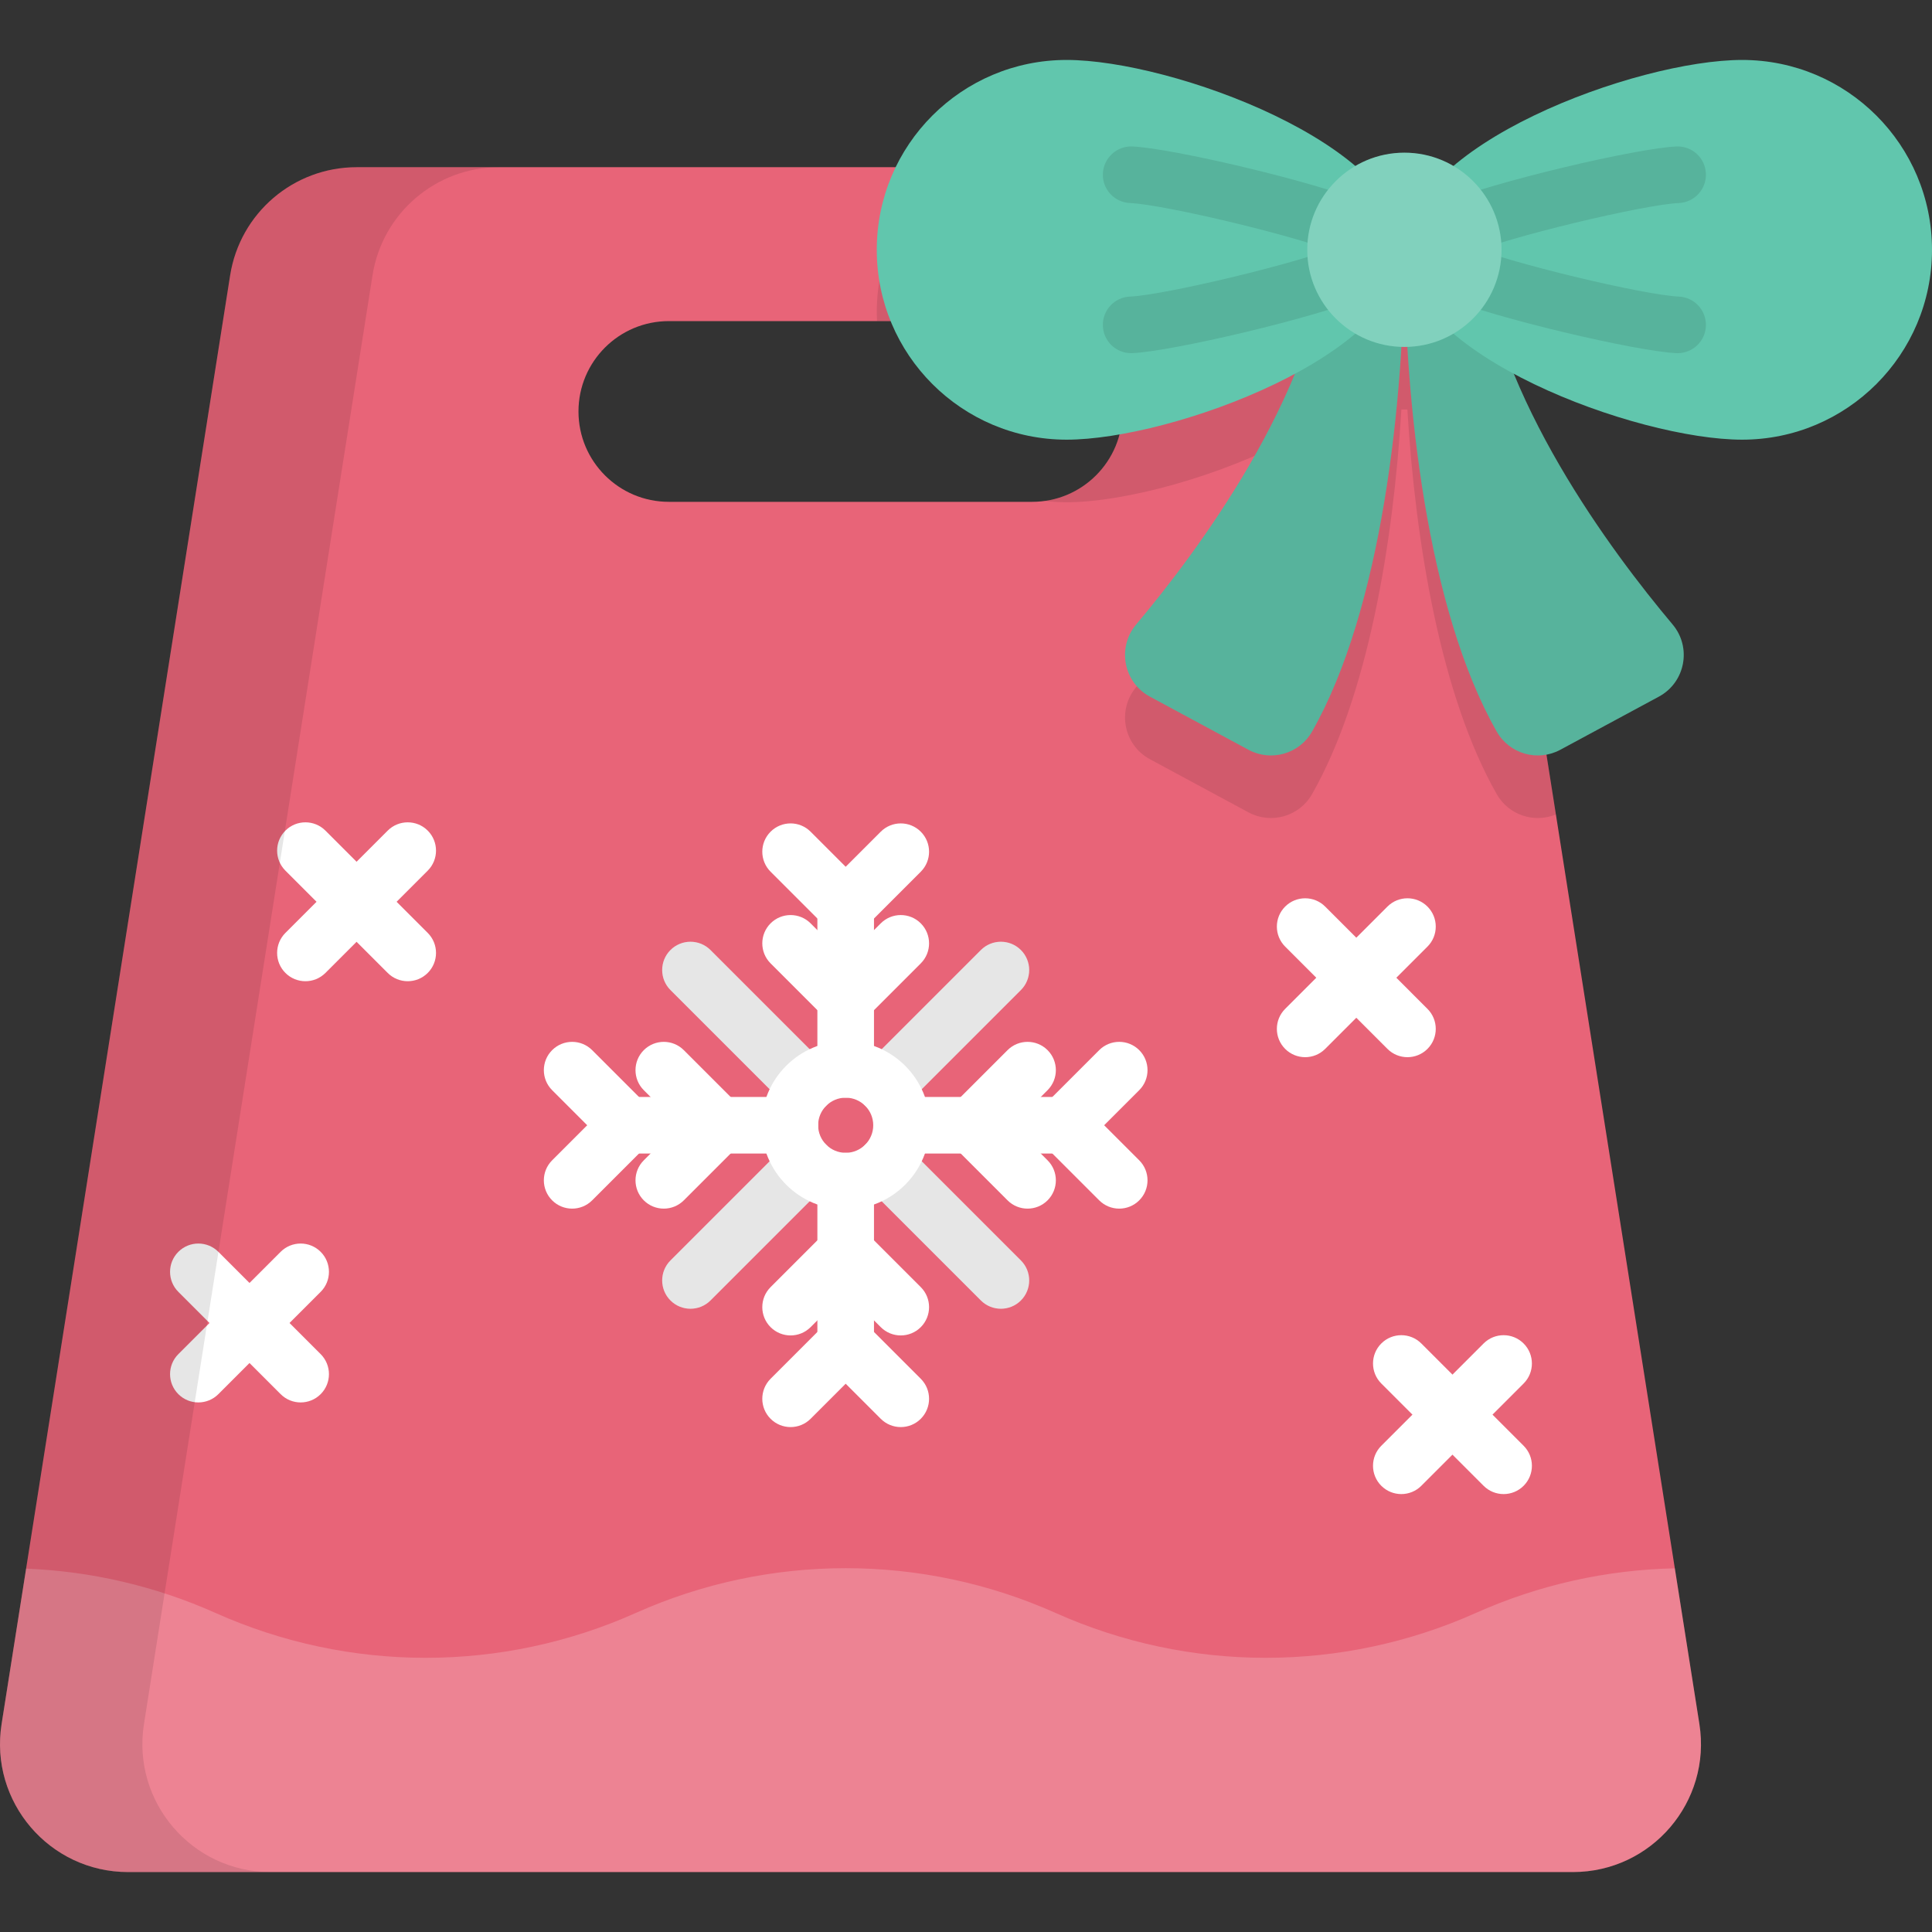 <?xml version="1.0" encoding="iso-8859-1"?>
<!-- Generator: Adobe Illustrator 19.0.0, SVG Export Plug-In . SVG Version: 6.00 Build 0)  -->
<svg version="1.1" id="Capa_1" xmlns="http://www.w3.org/2000/svg" xmlns:xlink="http://www.w3.org/1999/xlink" x="0px" y="0px"
	 viewBox="0 0 512 512" style="enable-background:new 0 0 512 512;" xml:space="preserve">
<rect x="0" y="0" width="512" height="512" fill="#333333" stroke="none"/>
<path style="fill:#E86478;" d="M450.357,456.889l-60.569-383.93c-2.603-16.497-16.821-28.648-33.522-28.648H94.513
	c-16.701,0-30.919,12.151-33.522,28.648L0.422,456.889c-3.249,20.597,12.67,39.225,33.522,39.225h382.891
	C437.687,496.113,453.607,477.485,450.357,456.889z M273.53,132.991h-96.28c-13.225,0-23.946-10.721-23.946-23.947
	s10.721-23.947,23.946-23.947h96.28c13.225,0,23.947,10.721,23.947,23.947S286.755,132.991,273.53,132.991z"/>
<g>
	<path style="opacity:0.2;fill:#FFFFFF;enable-background:new    ;" d="M450.357,456.888l-6.51-41.266
		c-18.006,0.382-35.954,4.324-52.76,11.839l0,0c-35.415,15.836-75.899,15.836-111.314,0l0,0c-35.415-15.836-75.899-15.836-111.314,0
		l0,0c-35.415,15.836-75.899,15.836-111.314,0l0,0c-16.017-7.162-33.072-11.074-50.224-11.757l-6.497,41.184
		c-3.249,20.597,12.67,39.225,33.522,39.225h382.891C437.687,496.113,453.607,477.485,450.357,456.888z"/>
	<path style="fill:#FFFFFF;" d="M108.049,260.034c-1.919,0-3.839-0.732-5.303-2.196l-27.109-27.109
		c-2.929-2.93-2.929-7.678,0-10.607c2.929-2.928,7.678-2.928,10.607,0l27.109,27.109c2.929,2.93,2.929,7.678,0,10.607
		C111.888,259.302,109.968,260.034,108.049,260.034z"/>
	<path style="fill:#FFFFFF;" d="M80.94,260.034c-1.919,0-3.839-0.732-5.303-2.196c-2.929-2.93-2.929-7.678,0-10.607l27.109-27.109
		c2.929-2.928,7.678-2.928,10.606,0c2.929,2.93,2.929,7.678,0,10.607l-27.109,27.109C84.779,259.302,82.859,260.034,80.94,260.034z"
		/>
	<path style="fill:#FFFFFF;" d="M372.991,280.164c-1.92,0-3.839-0.732-5.304-2.197l-27.108-27.109
		c-2.929-2.929-2.929-7.677,0.001-10.606c2.929-2.929,7.678-2.928,10.606,0.001l27.108,27.109c2.929,2.929,2.929,7.677-0.001,10.607
		C376.83,279.432,374.91,280.164,372.991,280.164z"/>
	<path style="fill:#FFFFFF;" d="M345.883,280.164c-1.919,0-3.839-0.732-5.303-2.196c-2.93-2.93-2.93-7.678-0.001-10.607
		l27.108-27.109c2.93-2.93,7.679-2.929,10.606-0.001c2.93,2.93,2.93,7.678,0.001,10.606l-27.108,27.109
		C349.722,279.432,347.802,280.164,345.883,280.164z"/>
	<path style="fill:#FFFFFF;" d="M398.472,395.947c-1.919,0-3.839-0.732-5.303-2.196l-27.109-27.108
		c-2.93-2.929-2.93-7.678-0.001-10.607c2.93-2.93,7.679-2.929,10.606-0.001l27.109,27.108c2.93,2.929,2.93,7.678,0.001,10.606
		C402.311,395.215,400.391,395.947,398.472,395.947z"/>
	<path style="fill:#FFFFFF;" d="M371.362,395.947c-1.92,0-3.839-0.732-5.304-2.197c-2.929-2.929-2.929-7.678,0.001-10.606
		l27.109-27.108c2.929-2.929,7.678-2.928,10.607,0.001c2.929,2.929,2.929,7.678-0.001,10.607l-27.109,27.108
		C375.201,395.215,373.281,395.947,371.362,395.947z"/>
	<path style="fill:#FFFFFF;" d="M79.676,371.659c-1.92,0-3.839-0.732-5.303-2.196l-27.109-27.109c-2.929-2.93-2.929-7.678,0-10.607
		c2.929-2.928,7.678-2.928,10.606,0l27.109,27.109c2.929,2.93,2.929,7.678,0,10.607C83.515,370.927,81.596,371.659,79.676,371.659z"
		/>
	<path style="fill:#FFFFFF;" d="M52.567,371.659c-1.92,0-3.839-0.732-5.303-2.196c-2.929-2.93-2.929-7.678,0-10.607l27.109-27.109
		c2.929-2.928,7.678-2.928,10.606,0c2.929,2.93,2.929,7.678,0,10.607L57.87,369.463C56.406,370.927,54.487,371.659,52.567,371.659z"
		/>
	<path style="fill:#FFFFFF;" d="M213.647,295.233c-1.919,0-3.839-0.732-5.303-2.196l-30.665-30.664
		c-2.929-2.93-2.929-7.678,0-10.607c2.929-2.928,7.678-2.928,10.606,0l30.665,30.664c2.929,2.93,2.929,7.678,0,10.607
		C217.486,294.501,215.567,295.233,213.647,295.233z"/>
	<path style="fill:#FFFFFF;" d="M182.983,346.833c-1.919,0-3.839-0.732-5.303-2.196c-2.929-2.93-2.929-7.678,0-10.607l30.665-30.664
		c2.929-2.929,7.678-2.927,10.606,0c2.929,2.93,2.929,7.678,0,10.608l-30.665,30.664
		C186.822,346.101,184.902,346.833,182.983,346.833z"/>
	<path style="fill:#FFFFFF;" d="M265.247,346.833c-1.919,0-3.839-0.732-5.304-2.196l-30.664-30.664
		c-2.929-2.93-2.929-7.678,0-10.608c2.929-2.928,7.678-2.928,10.606,0l30.665,30.664c2.929,2.93,2.929,7.678,0,10.607
		C269.086,346.101,267.166,346.833,265.247,346.833z"/>
	<path style="fill:#FFFFFF;" d="M234.582,295.233c-1.919,0-3.839-0.732-5.303-2.196c-2.929-2.93-2.929-7.678,0-10.607l30.664-30.664
		c2.931-2.929,7.679-2.927,10.607,0c2.929,2.93,2.929,7.678,0,10.607l-30.665,30.664
		C238.421,294.501,236.501,295.233,234.582,295.233z"/>
</g>
<g style="opacity:0.1;">
	<path d="M213.647,295.233c-1.919,0-3.839-0.732-5.303-2.196l-30.665-30.664c-2.929-2.93-2.929-7.678,0-10.607
		c2.929-2.928,7.678-2.928,10.606,0l30.665,30.664c2.929,2.93,2.929,7.678,0,10.607
		C217.486,294.501,215.567,295.233,213.647,295.233z"/>
	<path d="M182.983,346.833c-1.919,0-3.839-0.732-5.303-2.196c-2.929-2.93-2.929-7.678,0-10.607l30.665-30.664
		c2.929-2.929,7.678-2.927,10.606,0c2.929,2.93,2.929,7.678,0,10.608l-30.665,30.664
		C186.822,346.101,184.902,346.833,182.983,346.833z"/>
	<path d="M265.247,346.833c-1.919,0-3.839-0.732-5.304-2.196l-30.664-30.664c-2.929-2.93-2.929-7.678,0-10.608
		c2.929-2.928,7.678-2.928,10.606,0l30.665,30.664c2.929,2.93,2.929,7.678,0,10.607
		C269.086,346.101,267.166,346.833,265.247,346.833z"/>
	<path d="M234.582,295.233c-1.919,0-3.839-0.732-5.303-2.196c-2.929-2.93-2.929-7.678,0-10.607l30.664-30.664
		c2.931-2.929,7.679-2.927,10.607,0c2.929,2.93,2.929,7.678,0,10.607l-30.665,30.664
		C238.421,294.501,236.501,295.233,234.582,295.233z"/>
</g>
<g>
	<path style="fill:#FFFFFF;" d="M224.115,320.505c-12.298,0-22.303-10.006-22.303-22.304s10.005-22.303,22.303-22.303
		c12.298,0,22.303,10.005,22.303,22.303S236.413,320.505,224.115,320.505z M224.115,290.898c-4.027,0-7.303,3.276-7.303,7.303
		s3.276,7.304,7.303,7.304s7.303-3.276,7.303-7.304C231.418,294.175,228.142,290.898,224.115,290.898z"/>
	<path style="fill:#FFFFFF;" d="M224.115,290.898c-4.142,0-7.5-3.357-7.5-7.5V240.31c0-4.143,3.358-7.5,7.5-7.5s7.5,3.357,7.5,7.5
		v43.089C231.615,287.541,228.257,290.898,224.115,290.898z"/>
	<path style="fill:#FFFFFF;" d="M224.115,272.098c-1.919,0-3.839-0.733-5.303-2.196l-14.598-14.598
		c-2.929-2.93-2.929-7.678,0-10.606c2.929-2.93,7.678-2.929,10.606-0.001l9.295,9.295l9.295-9.295
		c2.929-2.928,7.678-2.929,10.606,0.001c2.929,2.929,2.929,7.677,0,10.606l-14.598,14.598
		C227.954,271.365,226.035,272.098,224.115,272.098z"/>
	<path style="fill:#FFFFFF;" d="M224.115,247.81c-1.989,0-3.897-0.79-5.303-2.197l-14.598-14.599c-2.929-2.929-2.929-7.677,0-10.606
		s7.678-2.928,10.606,0.001l9.295,9.295l9.295-9.295c2.929-2.93,7.678-2.929,10.606-0.001c2.929,2.93,2.929,7.678,0,10.606
		l-14.598,14.599C228.012,247.02,226.104,247.81,224.115,247.81z"/>
	<path style="fill:#FFFFFF;" d="M209.312,305.701h-43.089c-4.142,0-7.5-3.357-7.5-7.5s3.358-7.5,7.5-7.5h43.089
		c4.142,0,7.5,3.357,7.5,7.5S213.454,305.701,209.312,305.701z"/>
	<path style="fill:#FFFFFF;" d="M175.914,320.3c-1.919,0-3.839-0.732-5.303-2.196c-2.929-2.93-2.929-7.678,0-10.606l9.295-9.296
		l-9.295-9.294c-2.929-2.93-2.929-7.678,0-10.606c2.929-2.93,7.678-2.929,10.606-0.001l14.598,14.598
		c1.407,1.407,2.197,3.314,2.197,5.304c0,1.989-0.79,3.897-2.197,5.303l-14.598,14.599C179.752,319.567,177.833,320.3,175.914,320.3
		z"/>
	<path style="fill:#FFFFFF;" d="M151.625,320.3c-1.919,0-3.839-0.732-5.303-2.196c-2.929-2.93-2.929-7.678,0-10.606l9.295-9.296
		l-9.295-9.294c-2.929-2.93-2.929-7.678,0-10.606c2.929-2.93,7.678-2.929,10.606-0.001l14.598,14.598
		c1.407,1.407,2.197,3.314,2.197,5.304c0,1.989-0.79,3.897-2.197,5.303l-14.598,14.599C155.464,319.567,153.544,320.3,151.625,320.3
		z"/>
	<path style="fill:#FFFFFF;" d="M224.115,363.593c-4.142,0-7.5-3.357-7.5-7.5v-43.088c0-4.143,3.358-7.5,7.5-7.5s7.5,3.357,7.5,7.5
		v43.088C231.615,360.235,228.257,363.593,224.115,363.593z"/>
	<path style="fill:#FFFFFF;" d="M238.713,353.903c-1.92,0-3.839-0.732-5.303-2.197l-9.295-9.295l-9.295,9.295
		c-2.929,2.93-7.678,2.929-10.606,0.001c-2.929-2.93-2.929-7.678,0-10.606l14.598-14.599c1.406-1.407,3.314-2.197,5.303-2.197
		s3.897,0.79,5.303,2.197l14.598,14.599c2.929,2.929,2.929,7.677,0,10.606C242.552,353.171,240.632,353.903,238.713,353.903z"/>
	<path style="fill:#FFFFFF;" d="M238.713,378.191c-1.92,0-3.839-0.732-5.303-2.197l-9.295-9.295l-9.295,9.295
		c-2.929,2.93-7.678,2.929-10.606,0.001c-2.929-2.93-2.929-7.678,0-10.606l14.598-14.599c1.406-1.407,3.314-2.197,5.303-2.197
		s3.897,0.79,5.303,2.197l14.598,14.599c2.929,2.929,2.929,7.677,0,10.606C242.552,377.459,240.632,378.191,238.713,378.191z"/>
	<path style="fill:#FFFFFF;" d="M282.007,305.701h-43.088c-4.142,0-7.5-3.357-7.5-7.5s3.358-7.5,7.5-7.5h43.088
		c4.143,0,7.5,3.357,7.5,7.5S286.149,305.701,282.007,305.701z"/>
	<path style="fill:#FFFFFF;" d="M272.316,320.3c-1.92,0-3.839-0.732-5.304-2.197l-14.598-14.599c-2.929-2.929-2.928-7.677,0-10.606
		l14.597-14.598c2.93-2.928,7.678-2.928,10.607,0c2.929,2.93,2.929,7.678,0,10.607l-9.295,9.294l9.295,9.296
		c2.929,2.929,2.929,7.678-0.001,10.606C276.155,319.567,274.235,320.3,272.316,320.3z"/>
	<path style="fill:#FFFFFF;" d="M296.605,320.3c-1.919,0-3.839-0.732-5.304-2.196l-14.599-14.599
		c-1.406-1.407-2.196-3.315-2.196-5.304c0-1.989,0.79-3.897,2.197-5.304l14.599-14.598c2.929-2.929,7.678-2.928,10.607,0.001
		c2.929,2.929,2.929,7.678-0.001,10.606l-9.295,9.294l9.296,9.295c2.929,2.93,2.929,7.678,0,10.607
		C300.444,319.567,298.524,320.3,296.605,320.3z"/>
</g>
<path style="opacity:0.1;enable-background:new    ;" d="M94.513,44.311c-16.701,0-30.919,12.151-33.522,28.648L0.422,456.889
	c-3.249,20.597,12.67,39.225,33.522,39.225h37.73c-20.852,0-36.771-18.628-33.522-39.225l60.57-383.93
	c2.603-16.497,16.821-28.648,33.522-28.648C132.244,44.311,94.513,44.311,94.513,44.311z"/>
<path style="opacity:0.1;enable-background:new    ;" d="M389.788,72.959c-0.713-4.521-2.304-8.712-4.574-12.42
	c-0.013,0.011-0.028,0.022-0.041,0.033c-3.815-2.237-8.254-3.524-12.996-3.524s-9.181,1.288-12.996,3.525
	c-7.397-6.269-17.266-11.801-27.752-16.262h-81.166c-10.948,9.23-17.909,23.038-17.909,38.478c0,0.774,0.024,1.543,0.059,2.308
	h41.118c13.225,0,23.947,10.721,23.947,23.947c0,12.102-8.979,22.101-20.637,23.713c1.914,0.221,3.856,0.347,5.829,0.347
	c15.225,0,40.636-6.763,60.501-17.448c-11.331,27.474-30.336,52.473-42.072,66.423c-5.124,6.09-3.365,15.343,3.641,19.121
	l26.114,14.082c5.989,3.229,13.474,1.107,16.842-4.804c14.734-25.854,21.546-66.306,23.692-101.968
	c0.263,0.008,0.525,0.02,0.79,0.02s0.527-0.012,0.79-0.02c2.146,35.662,8.958,76.114,23.692,101.968
	c3.152,5.531,9.908,7.742,15.67,5.359L389.788,72.959z"/>
<g>
	<path style="fill:#61C6AD;" d="M372.177,66.202c0,40.078-6.038,95.326-24.482,127.688c-3.369,5.911-10.854,8.033-16.842,4.804
		l-26.114-14.082c-7.006-3.777-8.765-13.03-3.641-19.121c16.328-19.408,46.723-60.2,50.953-99.29L372.177,66.202L372.177,66.202z"/>
	<path style="fill:#61C6AD;" d="M372.177,66.202c0,40.078,6.038,95.326,24.482,127.688c3.369,5.911,10.854,8.033,16.842,4.804
		l26.115-14.082c7.005-3.777,8.764-13.03,3.641-19.121c-16.328-19.408-46.723-60.2-50.953-99.29L372.177,66.202L372.177,66.202z"/>
</g>
<path style="opacity:0.1;enable-background:new    ;" d="M372.177,66.202c0,40.078-6.038,95.326-24.482,127.688
	c-3.369,5.911-10.854,8.033-16.842,4.804l-26.114-14.082c-7.006-3.777-8.765-13.03-3.641-19.121
	c16.328-19.408,46.723-60.2,50.953-99.29L372.177,66.202L372.177,66.202z"/>
<path style="opacity:0.1;enable-background:new    ;" d="M372.177,66.202c0,40.078,6.038,95.326,24.482,127.688
	c3.369,5.911,10.854,8.033,16.842,4.804l26.115-14.082c7.005-3.777,8.764-13.03,3.641-19.121
	c-16.328-19.408-46.723-60.2-50.953-99.29L372.177,66.202L372.177,66.202z"/>
<g>
	<path style="fill:#61C6AD;" d="M372.177,66.202c0,27.788-61.72,50.315-89.508,50.315s-50.315-22.527-50.315-50.315
		s22.527-50.315,50.315-50.315C310.457,15.887,372.177,38.414,372.177,66.202z"/>
	<path style="fill:#61C6AD;" d="M372.177,66.202c0-27.788,61.72-50.315,89.508-50.315S512,38.414,512,66.202
		s-22.527,50.315-50.315,50.315S372.177,93.99,372.177,66.202z"/>
</g>
<g style="opacity:0.1;">
	<path d="M359.434,68.328c-0.973,0-1.961-0.19-2.913-0.592c-11.916-5.029-48.107-13.558-57.065-13.932
		c-4.139-0.172-7.354-3.667-7.181-7.806c0.173-4.14,3.717-7.363,7.806-7.181c10.383,0.433,48.726,9.381,62.272,15.098
		c3.816,1.61,5.604,6.01,3.994,9.826C365.138,66.606,362.358,68.328,359.434,68.328z"/>
	<path d="M299.762,93.592c-3.998,0-7.319-3.155-7.487-7.188c-0.173-4.139,3.042-7.634,7.181-7.806
		c8.958-0.374,45.149-8.902,57.065-13.932c3.815-1.609,8.215,0.177,9.826,3.994c1.61,3.816-0.178,8.216-3.994,9.826
		c-13.547,5.717-51.89,14.665-62.272,15.098C299.974,93.59,299.867,93.592,299.762,93.592z"/>
</g>
<g style="opacity:0.1;">
	<path d="M384.92,68.328c-2.925,0-5.704-1.722-6.913-4.586c-1.61-3.816,0.178-8.216,3.994-9.826
		c13.548-5.717,51.892-14.665,62.273-15.098c4.151-0.186,7.634,3.042,7.806,7.181c0.173,4.139-3.042,7.634-7.181,7.806
		c-8.957,0.374-45.149,8.902-57.066,13.932C386.881,68.138,385.893,68.328,384.92,68.328z"/>
	<path d="M444.593,93.592c-0.107,0-0.212-0.002-0.318-0.007c-10.382-0.433-48.726-9.381-62.273-15.098
		c-3.816-1.61-5.604-6.01-3.994-9.826c1.611-3.817,6.01-5.603,9.826-3.994c11.917,5.029,48.109,13.558,57.066,13.932
		c4.139,0.172,7.353,3.667,7.181,7.806C451.912,90.437,448.59,93.592,444.593,93.592z"/>
</g>
<circle style="fill:#61C6AD;" cx="372.18" cy="66.2" r="25.741"/>
<circle style="opacity:0.2;fill:#FFFFFF;enable-background:new    ;" cx="372.18" cy="66.2" r="25.741"/>
<g>
</g>
<g>
</g>
<g>
</g>
<g>
</g>
<g>
</g>
<g>
</g>
<g>
</g>
<g>
</g>
<g>
</g>
<g>
</g>
<g>
</g>
<g>
</g>
<g>
</g>
<g>
</g>
<g>
</g>
</svg>

